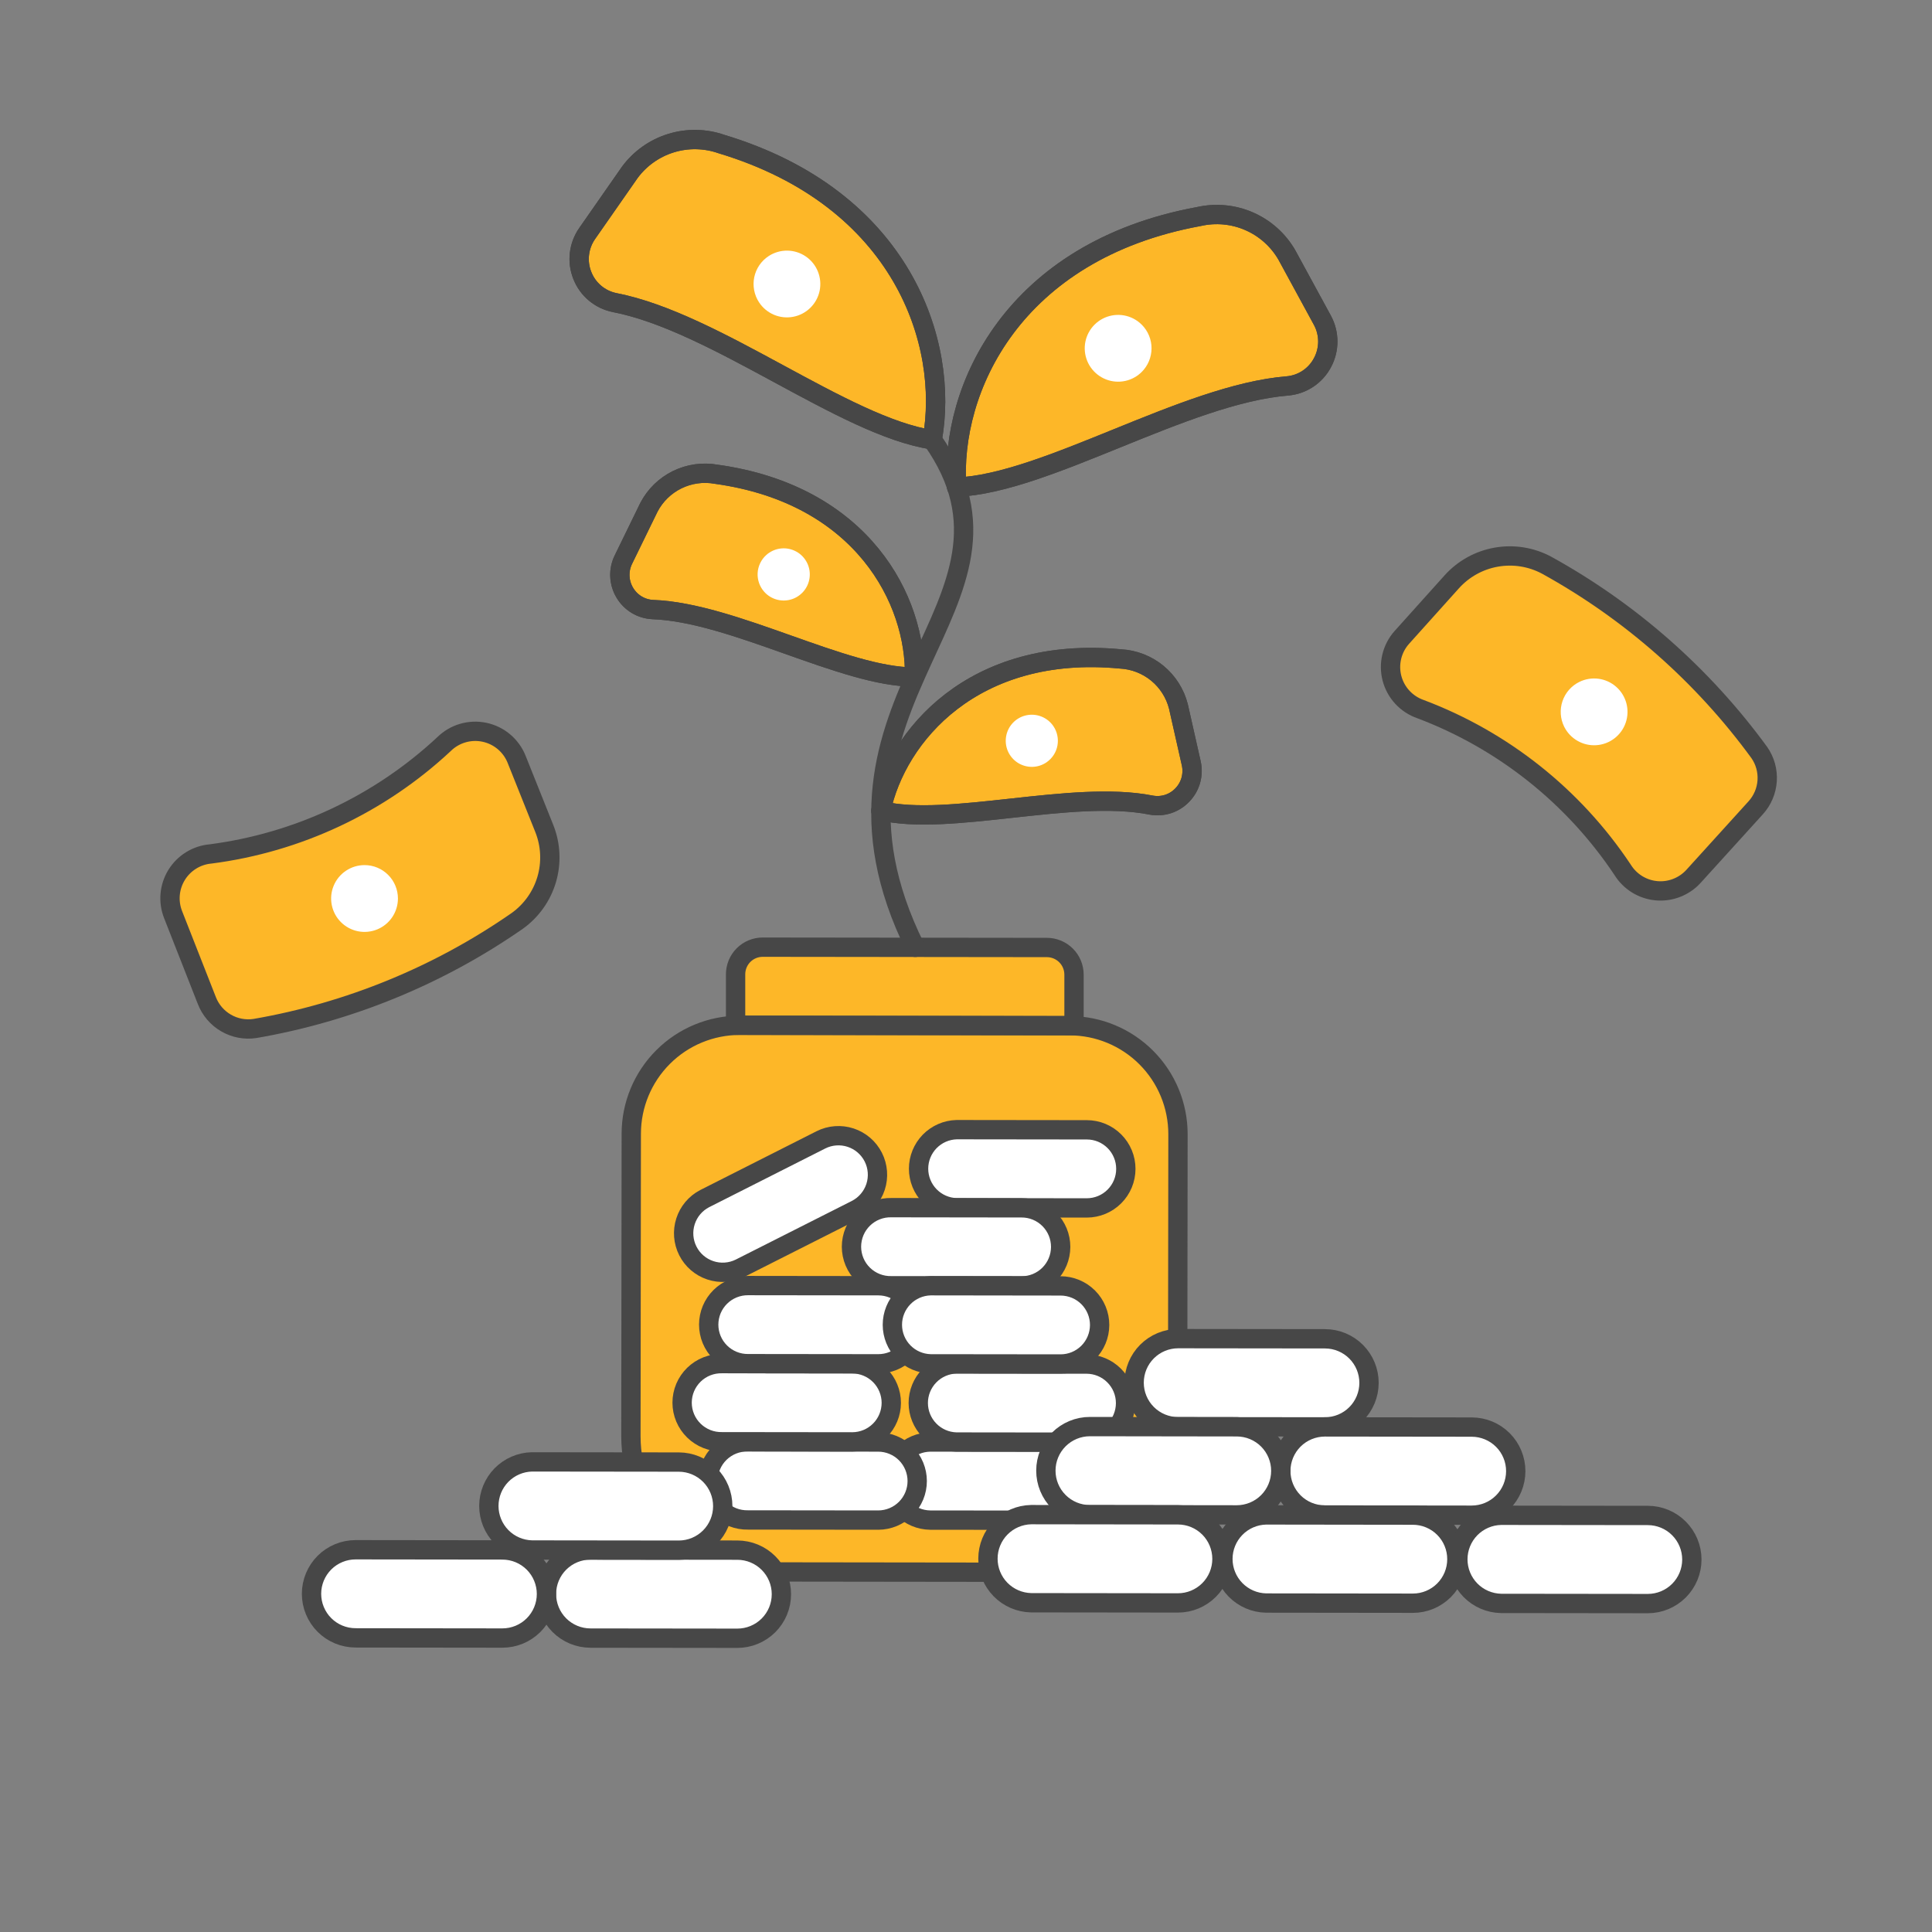 <svg width="100" height="100" viewBox="0 0 100 100" fill="none" xmlns="http://www.w3.org/2000/svg">
<rect x="0" y="0" width="100" height="100" fill="#808080" stroke="none"/>
<path d="M53.925 81.381L39.661 81.363C37.801 81.36 36.018 80.618 34.705 79.301C33.391 77.984 32.654 76.199 32.656 74.339L32.675 58.678C32.676 57.189 33.27 55.762 34.324 54.71C35.378 53.658 36.806 53.068 38.295 53.07L55.364 53.091C56.852 53.092 58.279 53.685 59.331 54.738C60.383 55.791 60.973 57.219 60.972 58.707L60.953 74.368C60.953 75.29 60.771 76.203 60.417 77.055C60.064 77.906 59.546 78.68 58.893 79.331C58.24 79.983 57.465 80.499 56.613 80.851C55.761 81.203 54.847 81.383 53.925 81.382L53.925 81.381Z" fill="#FDB728"/>
<path d="M54.19 49.042L39.479 49.025C39.107 49.025 38.75 49.172 38.486 49.435C38.223 49.698 38.075 50.055 38.074 50.427V53.066L55.591 53.087V50.448C55.591 50.076 55.444 49.719 55.181 49.455C54.918 49.192 54.562 49.043 54.19 49.042Z" fill="#FDB728"/>
<path d="M53.925 81.381L39.661 81.363C37.801 81.36 36.018 80.618 34.705 79.301C33.391 77.984 32.654 76.199 32.656 74.339L32.675 58.678C32.676 57.189 33.27 55.762 34.324 54.71C35.378 53.658 36.806 53.068 38.295 53.07L55.364 53.091C56.852 53.092 58.279 53.685 59.331 54.738C60.383 55.791 60.973 57.219 60.972 58.707L60.953 74.368C60.953 75.29 60.771 76.203 60.417 77.055C60.064 77.906 59.546 78.68 58.893 79.331C58.24 79.983 57.465 80.499 56.613 80.851C55.761 81.203 54.847 81.383 53.925 81.382L53.925 81.381Z" stroke="#474747" stroke-linecap="round" stroke-linejoin="round"/>
<path d="M54.19 49.042L39.479 49.025C39.107 49.025 38.75 49.172 38.486 49.435C38.223 49.698 38.075 50.055 38.074 50.427V53.066L55.591 53.087V50.448C55.591 50.076 55.444 49.719 55.181 49.455C54.918 49.192 54.562 49.043 54.19 49.042Z" stroke="#474747" stroke-linecap="round" stroke-linejoin="round"/>
<path d="M56.907 76.669C56.907 76.404 56.855 76.141 56.754 75.895C56.653 75.65 56.504 75.427 56.317 75.239C56.129 75.051 55.906 74.902 55.661 74.8C55.416 74.698 55.153 74.645 54.888 74.645L48.151 74.638C47.619 74.644 47.11 74.858 46.735 75.236C46.361 75.614 46.15 76.124 46.15 76.657C46.149 77.189 46.358 77.7 46.732 78.079C47.106 78.457 47.614 78.674 48.146 78.68L54.883 78.688C55.148 78.688 55.411 78.636 55.657 78.535C55.902 78.434 56.125 78.285 56.313 78.098C56.501 77.91 56.65 77.688 56.752 77.442C56.854 77.197 56.907 76.934 56.907 76.669V76.669Z" fill="white"/>
<path d="M56.907 76.669C56.907 76.404 56.855 76.141 56.754 75.895C56.653 75.65 56.504 75.427 56.317 75.239C56.129 75.051 55.906 74.902 55.661 74.8C55.416 74.698 55.153 74.645 54.888 74.645L48.151 74.638C47.619 74.644 47.11 74.858 46.735 75.236C46.361 75.614 46.15 76.124 46.15 76.657C46.149 77.189 46.358 77.7 46.732 78.079C47.106 78.457 47.614 78.674 48.146 78.68L54.883 78.688C55.148 78.688 55.411 78.636 55.657 78.535C55.902 78.434 56.125 78.285 56.313 78.098C56.501 77.91 56.65 77.688 56.752 77.442C56.854 77.197 56.907 76.934 56.907 76.669V76.669Z" stroke="#474747" stroke-linecap="round" stroke-linejoin="round"/>
<path d="M58.259 72.627C58.26 72.091 58.047 71.577 57.668 71.198C57.289 70.818 56.775 70.605 56.239 70.604L49.501 70.596C48.974 70.609 48.472 70.828 48.104 71.206C47.736 71.583 47.529 72.09 47.529 72.618C47.529 73.145 47.736 73.652 48.104 74.029C48.472 74.407 48.974 74.626 49.501 74.639L56.237 74.647C56.773 74.647 57.287 74.434 57.666 74.055C58.045 73.677 58.258 73.163 58.259 72.627V72.627Z" fill="white"/>
<path d="M58.259 72.627C58.26 72.091 58.047 71.577 57.668 71.198C57.289 70.818 56.775 70.605 56.239 70.604L49.501 70.596C48.974 70.609 48.472 70.828 48.104 71.206C47.736 71.583 47.529 72.09 47.529 72.618C47.529 73.145 47.736 73.652 48.104 74.029C48.472 74.407 48.974 74.626 49.501 74.639L56.237 74.647C56.773 74.647 57.287 74.434 57.666 74.055C58.045 73.677 58.258 73.163 58.259 72.627V72.627Z" stroke="#474747" stroke-linecap="round" stroke-linejoin="round"/>
<path d="M58.273 60.502C58.274 60.236 58.222 59.973 58.12 59.728C58.019 59.483 57.87 59.26 57.683 59.072C57.495 58.884 57.273 58.735 57.028 58.633C56.782 58.531 56.52 58.479 56.254 58.479L49.517 58.471C48.99 58.484 48.489 58.703 48.12 59.08C47.752 59.458 47.545 59.965 47.545 60.492C47.545 61.02 47.752 61.526 48.12 61.904C48.489 62.282 48.99 62.5 49.517 62.514L56.254 62.522C56.79 62.521 57.303 62.308 57.681 61.929C58.06 61.55 58.273 61.037 58.273 60.502V60.502Z" fill="white"/>
<path d="M58.273 60.502C58.274 60.236 58.222 59.973 58.12 59.728C58.019 59.483 57.87 59.26 57.683 59.072C57.495 58.884 57.273 58.735 57.028 58.633C56.782 58.531 56.52 58.479 56.254 58.479L49.517 58.471C48.99 58.484 48.489 58.703 48.12 59.08C47.752 59.458 47.545 59.965 47.545 60.492C47.545 61.02 47.752 61.526 48.12 61.904C48.489 62.282 48.99 62.5 49.517 62.514L56.254 62.522C56.79 62.521 57.303 62.308 57.681 61.929C58.06 61.55 58.273 61.037 58.273 60.502V60.502Z" stroke="#474747" stroke-linecap="round" stroke-linejoin="round"/>
<path d="M54.9 64.54C54.9 64.274 54.848 64.011 54.747 63.766C54.646 63.521 54.497 63.298 54.31 63.11C54.123 62.922 53.9 62.773 53.655 62.671C53.41 62.569 53.147 62.517 52.882 62.517L46.145 62.508C45.875 62.501 45.607 62.548 45.356 62.647C45.105 62.745 44.876 62.893 44.683 63.081C44.489 63.27 44.336 63.495 44.231 63.743C44.127 63.992 44.072 64.259 44.072 64.529C44.072 64.799 44.127 65.066 44.231 65.314C44.336 65.563 44.489 65.788 44.683 65.976C44.876 66.165 45.105 66.312 45.356 66.411C45.607 66.51 45.875 66.557 46.145 66.55L52.882 66.558C53.417 66.557 53.93 66.344 54.308 65.966C54.686 65.587 54.899 65.075 54.9 64.54Z" fill="white"/>
<path d="M54.9 64.54C54.9 64.274 54.848 64.011 54.747 63.766C54.646 63.521 54.497 63.298 54.31 63.11C54.123 62.922 53.9 62.773 53.655 62.671C53.41 62.569 53.147 62.517 52.882 62.517L46.145 62.508C45.875 62.501 45.607 62.548 45.356 62.647C45.105 62.745 44.876 62.893 44.683 63.081C44.489 63.27 44.336 63.495 44.231 63.743C44.127 63.992 44.072 64.259 44.072 64.529C44.072 64.799 44.127 65.066 44.231 65.314C44.336 65.563 44.489 65.788 44.683 65.976C44.876 66.165 45.105 66.312 45.356 66.411C45.607 66.51 45.875 66.557 46.145 66.55L52.882 66.558C53.417 66.557 53.93 66.344 54.308 65.966C54.686 65.587 54.899 65.075 54.9 64.54Z" stroke="#474747" stroke-linecap="round" stroke-linejoin="round"/>
<path d="M45.201 59.892C44.959 59.414 44.537 59.051 44.028 58.884C43.518 58.717 42.963 58.759 42.485 59.001L36.473 62.041C36.001 62.286 35.645 62.708 35.482 63.215C35.319 63.721 35.362 64.271 35.602 64.746C35.842 65.221 36.259 65.582 36.764 65.75C37.268 65.919 37.819 65.882 38.296 65.648L44.314 62.608C44.791 62.365 45.153 61.942 45.319 61.433C45.485 60.924 45.443 60.37 45.201 59.892Z" fill="white"/>
<path d="M45.201 59.892C44.959 59.414 44.537 59.051 44.028 58.884C43.518 58.717 42.963 58.759 42.485 59.001L36.473 62.041C36.001 62.286 35.645 62.708 35.482 63.215C35.319 63.721 35.362 64.271 35.602 64.746C35.842 65.221 36.259 65.582 36.764 65.75C37.268 65.919 37.819 65.882 38.296 65.648L44.314 62.608C44.791 62.365 45.153 61.942 45.319 61.433C45.485 60.924 45.443 60.37 45.201 59.892Z" stroke="#474747" stroke-linecap="round" stroke-linejoin="round"/>
<path d="M47.475 76.657C47.474 76.122 47.261 75.609 46.883 75.23C46.504 74.852 45.991 74.639 45.455 74.638L38.718 74.629C38.449 74.623 38.18 74.67 37.929 74.768C37.678 74.867 37.449 75.015 37.256 75.203C37.063 75.392 36.91 75.617 36.805 75.865C36.7 76.114 36.646 76.381 36.646 76.651C36.646 76.92 36.7 77.187 36.805 77.436C36.91 77.685 37.063 77.91 37.256 78.098C37.449 78.286 37.678 78.434 37.929 78.533C38.18 78.631 38.449 78.679 38.718 78.672L45.455 78.68C45.991 78.679 46.505 78.466 46.884 78.086C47.263 77.707 47.475 77.193 47.475 76.657V76.657Z" fill="white"/>
<path d="M47.475 76.657C47.474 76.122 47.261 75.609 46.883 75.23C46.504 74.852 45.991 74.639 45.455 74.638L38.718 74.629C38.449 74.623 38.18 74.67 37.929 74.768C37.678 74.867 37.449 75.015 37.256 75.203C37.063 75.392 36.91 75.617 36.805 75.865C36.7 76.114 36.646 76.381 36.646 76.651C36.646 76.92 36.7 77.187 36.805 77.436C36.91 77.685 37.063 77.91 37.256 78.098C37.449 78.286 37.678 78.434 37.929 78.533C38.18 78.631 38.449 78.679 38.718 78.672L45.455 78.68C45.991 78.679 46.505 78.466 46.884 78.086C47.263 77.707 47.475 77.193 47.475 76.657V76.657Z" stroke="#474747" stroke-linecap="round" stroke-linejoin="round"/>
<path d="M46.133 72.613C46.133 72.078 45.921 71.564 45.542 71.184C45.164 70.805 44.651 70.591 44.115 70.59L37.379 70.581C37.109 70.575 36.841 70.622 36.59 70.72C36.339 70.819 36.11 70.967 35.917 71.155C35.724 71.344 35.57 71.569 35.465 71.817C35.36 72.066 35.306 72.333 35.306 72.603C35.306 72.872 35.36 73.139 35.465 73.388C35.57 73.637 35.724 73.862 35.917 74.05C36.11 74.238 36.339 74.386 36.59 74.485C36.841 74.583 37.109 74.631 37.379 74.624L44.115 74.632C44.65 74.631 45.162 74.418 45.541 74.039C45.919 73.661 46.132 73.148 46.133 72.613V72.613Z" fill="white"/>
<path d="M46.133 72.613C46.133 72.078 45.921 71.564 45.542 71.184C45.164 70.805 44.651 70.591 44.115 70.59L37.379 70.581C37.109 70.575 36.841 70.622 36.59 70.72C36.339 70.819 36.11 70.967 35.917 71.155C35.724 71.344 35.57 71.569 35.465 71.817C35.36 72.066 35.306 72.333 35.306 72.603C35.306 72.872 35.36 73.139 35.465 73.388C35.57 73.637 35.724 73.862 35.917 74.05C36.11 74.238 36.339 74.386 36.59 74.485C36.841 74.583 37.109 74.631 37.379 74.624L44.115 74.632C44.65 74.631 45.162 74.418 45.541 74.039C45.919 73.661 46.132 73.148 46.133 72.613V72.613Z" stroke="#474747" stroke-linecap="round" stroke-linejoin="round"/>
<path d="M47.484 68.573C47.485 68.307 47.433 68.044 47.331 67.799C47.23 67.553 47.081 67.33 46.894 67.143C46.706 66.955 46.484 66.806 46.239 66.704C45.993 66.602 45.731 66.55 45.465 66.549L38.728 66.541C38.461 66.538 38.196 66.588 37.948 66.688C37.7 66.788 37.474 66.936 37.284 67.124C37.094 67.311 36.943 67.535 36.839 67.781C36.736 68.028 36.683 68.293 36.682 68.56C36.682 68.827 36.735 69.092 36.837 69.339C36.94 69.585 37.091 69.809 37.281 69.998C37.47 70.186 37.696 70.334 37.943 70.435C38.191 70.535 38.456 70.586 38.723 70.583L45.46 70.591C45.996 70.592 46.511 70.379 46.89 70.001C47.27 69.622 47.483 69.108 47.484 68.572V68.573Z" fill="white"/>
<path d="M47.484 68.573C47.485 68.307 47.433 68.044 47.331 67.799C47.23 67.553 47.081 67.33 46.894 67.143C46.706 66.955 46.484 66.806 46.239 66.704C45.993 66.602 45.731 66.55 45.465 66.549L38.728 66.541C38.461 66.538 38.196 66.588 37.948 66.688C37.7 66.788 37.474 66.936 37.284 67.124C37.094 67.311 36.943 67.535 36.839 67.781C36.736 68.028 36.683 68.293 36.682 68.56C36.682 68.827 36.735 69.092 36.837 69.339C36.94 69.585 37.091 69.809 37.281 69.998C37.47 70.186 37.696 70.334 37.943 70.435C38.191 70.535 38.456 70.586 38.723 70.583L45.46 70.591C45.996 70.592 46.511 70.379 46.89 70.001C47.27 69.622 47.483 69.108 47.484 68.572V68.573Z" stroke="#474747" stroke-linecap="round" stroke-linejoin="round"/>
<path d="M56.917 68.585C56.917 68.319 56.866 68.055 56.764 67.81C56.663 67.564 56.515 67.341 56.327 67.153C56.139 66.964 55.916 66.815 55.671 66.713C55.426 66.611 55.163 66.559 54.897 66.558L48.161 66.549C47.633 66.563 47.132 66.781 46.764 67.159C46.395 67.537 46.189 68.043 46.189 68.571C46.189 69.098 46.395 69.605 46.764 69.983C47.132 70.36 47.633 70.579 48.161 70.592L54.897 70.6C55.432 70.6 55.944 70.387 56.323 70.009C56.701 69.631 56.915 69.119 56.917 68.584V68.585Z" fill="white"/>
<path d="M56.917 68.585C56.917 68.319 56.866 68.055 56.764 67.81C56.663 67.564 56.515 67.341 56.327 67.153C56.139 66.964 55.916 66.815 55.671 66.713C55.426 66.611 55.163 66.559 54.897 66.558L48.161 66.549C47.633 66.563 47.132 66.781 46.764 67.159C46.395 67.537 46.189 68.043 46.189 68.571C46.189 69.098 46.395 69.605 46.764 69.983C47.132 70.36 47.633 70.579 48.161 70.592L54.897 70.6C55.432 70.6 55.944 70.387 56.323 70.009C56.701 69.631 56.915 69.119 56.917 68.584V68.585Z" stroke="#474747" stroke-linecap="round" stroke-linejoin="round"/>
<path d="M70.86 71.579C70.861 70.974 70.621 70.394 70.194 69.966C69.767 69.538 69.188 69.297 68.584 69.296L60.983 69.287C60.378 69.287 59.798 69.527 59.37 69.955C58.943 70.382 58.702 70.962 58.702 71.567C58.702 72.172 58.943 72.752 59.37 73.179C59.798 73.607 60.378 73.847 60.983 73.847L68.582 73.856C69.186 73.856 69.765 73.616 70.192 73.189C70.619 72.762 70.859 72.183 70.86 71.579Z" fill="white"/>
<path d="M70.86 71.579C70.861 70.974 70.621 70.394 70.194 69.966C69.767 69.538 69.188 69.297 68.584 69.296L60.983 69.287C60.378 69.287 59.798 69.527 59.37 69.955C58.943 70.382 58.702 70.962 58.702 71.567C58.702 72.172 58.943 72.752 59.37 73.179C59.798 73.607 60.378 73.847 60.983 73.847L68.582 73.856C69.186 73.856 69.765 73.616 70.192 73.189C70.619 72.762 70.859 72.183 70.86 71.579Z" stroke="#474747" stroke-linecap="round" stroke-linejoin="round"/>
<path d="M78.455 76.148C78.455 75.849 78.397 75.552 78.282 75.276C78.168 74.999 78.001 74.747 77.789 74.535C77.578 74.323 77.326 74.155 77.05 74.04C76.773 73.925 76.477 73.866 76.177 73.865L68.578 73.856C68.278 73.856 67.981 73.915 67.705 74.029C67.428 74.143 67.176 74.311 66.964 74.522C66.752 74.734 66.584 74.985 66.469 75.261C66.354 75.538 66.295 75.834 66.294 76.133C66.294 76.433 66.352 76.73 66.467 77.006C66.581 77.283 66.749 77.535 66.96 77.747C67.171 77.959 67.423 78.127 67.699 78.242C67.976 78.357 68.272 78.416 68.572 78.417L76.172 78.427C76.472 78.427 76.769 78.368 77.045 78.254C77.322 78.14 77.573 77.972 77.785 77.76C77.997 77.549 78.166 77.297 78.28 77.021C78.395 76.744 78.454 76.448 78.455 76.148Z" fill="white"/>
<path d="M78.455 76.148C78.455 75.849 78.397 75.552 78.282 75.276C78.168 74.999 78.001 74.747 77.789 74.535C77.578 74.323 77.326 74.155 77.05 74.04C76.773 73.925 76.477 73.866 76.177 73.865L68.578 73.856C68.278 73.856 67.981 73.915 67.705 74.029C67.428 74.143 67.176 74.311 66.964 74.522C66.752 74.734 66.584 74.985 66.469 75.261C66.354 75.538 66.295 75.834 66.294 76.133C66.294 76.433 66.352 76.73 66.467 77.006C66.581 77.283 66.749 77.535 66.96 77.747C67.171 77.959 67.423 78.127 67.699 78.242C67.976 78.357 68.272 78.416 68.572 78.417L76.172 78.427C76.472 78.427 76.769 78.368 77.045 78.254C77.322 78.14 77.573 77.972 77.785 77.76C77.997 77.549 78.166 77.297 78.28 77.021C78.395 76.744 78.454 76.448 78.455 76.148Z" stroke="#474747" stroke-linecap="round" stroke-linejoin="round"/>
<path d="M66.294 76.135C66.295 75.835 66.236 75.538 66.122 75.262C66.008 74.985 65.84 74.733 65.629 74.521C65.417 74.309 65.166 74.141 64.889 74.026C64.613 73.911 64.316 73.852 64.017 73.851L56.417 73.84C55.812 73.839 55.232 74.079 54.804 74.506C54.376 74.933 54.135 75.513 54.134 76.118C54.133 76.722 54.372 77.303 54.8 77.731C55.227 78.159 55.806 78.4 56.411 78.401L64.012 78.411C64.616 78.411 65.196 78.171 65.624 77.745C66.052 77.318 66.293 76.739 66.294 76.135Z" fill="white"/>
<path d="M66.294 76.135C66.295 75.835 66.236 75.538 66.122 75.262C66.008 74.985 65.84 74.733 65.629 74.521C65.417 74.309 65.166 74.141 64.889 74.026C64.613 73.911 64.316 73.852 64.017 73.851L56.417 73.84C55.812 73.839 55.232 74.079 54.804 74.506C54.376 74.933 54.135 75.513 54.134 76.118C54.133 76.722 54.372 77.303 54.8 77.731C55.227 78.159 55.806 78.4 56.411 78.401L64.012 78.411C64.616 78.411 65.196 78.171 65.624 77.745C66.052 77.318 66.293 76.739 66.294 76.135Z" stroke="#474747" stroke-linecap="round" stroke-linejoin="round"/>
<path d="M63.249 80.69C63.249 80.085 63.01 79.505 62.583 79.077C62.156 78.649 61.577 78.408 60.972 78.407L53.373 78.397C52.776 78.408 52.208 78.653 51.789 79.079C51.371 79.505 51.137 80.078 51.136 80.675C51.135 81.271 51.368 81.845 51.785 82.272C52.202 82.698 52.77 82.945 53.367 82.958L60.967 82.967C61.571 82.968 62.151 82.728 62.579 82.301C63.007 81.874 63.248 81.295 63.249 80.69Z" fill="white"/>
<path d="M63.249 80.69C63.249 80.085 63.01 79.505 62.583 79.077C62.156 78.649 61.577 78.408 60.972 78.407L53.373 78.397C52.776 78.408 52.208 78.653 51.789 79.079C51.371 79.505 51.137 80.078 51.136 80.675C51.135 81.271 51.368 81.845 51.785 82.272C52.202 82.698 52.77 82.945 53.367 82.958L60.967 82.967C61.571 82.968 62.151 82.728 62.579 82.301C63.007 81.874 63.248 81.295 63.249 80.69Z" stroke="#474747" stroke-linecap="round" stroke-linejoin="round"/>
<path d="M40.445 82.519C40.446 82.219 40.387 81.922 40.273 81.645C40.159 81.369 39.991 81.117 39.779 80.905C39.568 80.693 39.317 80.525 39.04 80.41C38.764 80.295 38.467 80.236 38.168 80.235L30.568 80.226C29.963 80.225 29.383 80.465 28.954 80.892C28.526 81.319 28.285 81.899 28.285 82.504C28.284 83.108 28.523 83.689 28.95 84.117C29.377 84.545 29.957 84.786 30.562 84.787L38.163 84.796C38.462 84.796 38.759 84.738 39.035 84.623C39.312 84.509 39.564 84.341 39.776 84.13C39.988 83.918 40.156 83.667 40.271 83.391C40.386 83.114 40.445 82.818 40.445 82.519Z" fill="white"/>
<path d="M40.445 82.519C40.446 82.219 40.387 81.922 40.273 81.645C40.159 81.369 39.991 81.117 39.779 80.905C39.568 80.693 39.317 80.525 39.04 80.41C38.764 80.295 38.467 80.236 38.168 80.235L30.568 80.226C29.963 80.225 29.383 80.465 28.954 80.892C28.526 81.319 28.285 81.899 28.285 82.504C28.284 83.108 28.523 83.689 28.95 84.117C29.377 84.545 29.957 84.786 30.562 84.787L38.163 84.796C38.462 84.796 38.759 84.738 39.035 84.623C39.312 84.509 39.564 84.341 39.776 84.13C39.988 83.918 40.156 83.667 40.271 83.391C40.386 83.114 40.445 82.818 40.445 82.519Z" stroke="#474747" stroke-linecap="round" stroke-linejoin="round"/>
<path d="M28.285 82.507C28.285 82.208 28.226 81.912 28.112 81.635C27.998 81.358 27.83 81.106 27.619 80.894C27.407 80.682 27.156 80.514 26.88 80.399C26.603 80.284 26.307 80.225 26.007 80.224L18.407 80.215C18.108 80.215 17.811 80.273 17.534 80.388C17.258 80.502 17.006 80.669 16.794 80.881C16.582 81.093 16.414 81.344 16.299 81.62C16.184 81.897 16.124 82.193 16.124 82.493C16.124 82.792 16.182 83.088 16.297 83.365C16.411 83.642 16.578 83.894 16.79 84.106C17.001 84.318 17.252 84.486 17.529 84.601C17.805 84.716 18.102 84.775 18.401 84.776L26.002 84.785C26.607 84.785 27.187 84.546 27.615 84.119C28.043 83.692 28.284 83.112 28.285 82.507Z" fill="white"/>
<path d="M28.285 82.507C28.285 82.208 28.226 81.912 28.112 81.635C27.998 81.358 27.83 81.106 27.619 80.894C27.407 80.682 27.156 80.514 26.88 80.399C26.603 80.284 26.307 80.225 26.007 80.224L18.407 80.215C18.108 80.215 17.811 80.273 17.534 80.388C17.258 80.502 17.006 80.669 16.794 80.881C16.582 81.093 16.414 81.344 16.299 81.62C16.184 81.897 16.124 82.193 16.124 82.493C16.124 82.792 16.182 83.088 16.297 83.365C16.411 83.642 16.578 83.894 16.79 84.106C17.001 84.318 17.252 84.486 17.529 84.601C17.805 84.716 18.102 84.775 18.401 84.776L26.002 84.785C26.607 84.785 27.187 84.546 27.615 84.119C28.043 83.692 28.284 83.112 28.285 82.507Z" stroke="#474747" stroke-linecap="round" stroke-linejoin="round"/>
<path d="M37.41 77.959C37.41 77.355 37.172 76.776 36.745 76.347C36.319 75.919 35.741 75.678 35.137 75.676L27.536 75.667C26.94 75.679 26.372 75.925 25.954 76.351C25.537 76.778 25.303 77.351 25.303 77.948C25.303 78.544 25.537 79.117 25.954 79.544C26.372 79.97 26.94 80.216 27.536 80.228L35.136 80.237C35.739 80.236 36.318 79.995 36.744 79.568C37.17 79.141 37.409 78.562 37.41 77.959Z" fill="white"/>
<path d="M37.41 77.959C37.41 77.355 37.172 76.776 36.745 76.347C36.319 75.919 35.741 75.678 35.137 75.676L27.536 75.667C26.94 75.679 26.372 75.925 25.954 76.351C25.537 76.778 25.303 77.351 25.303 77.948C25.303 78.544 25.537 79.117 25.954 79.544C26.372 79.97 26.94 80.216 27.536 80.228L35.136 80.237C35.739 80.236 36.318 79.995 36.744 79.568C37.17 79.141 37.409 78.562 37.41 77.959Z" stroke="#474747" stroke-linecap="round" stroke-linejoin="round"/>
<path d="M75.408 80.705C75.409 80.406 75.35 80.109 75.236 79.832C75.122 79.555 74.954 79.304 74.743 79.092C74.532 78.88 74.281 78.712 74.004 78.597C73.728 78.481 73.431 78.422 73.132 78.422L65.531 78.412C64.934 78.424 64.366 78.67 63.949 79.096C63.531 79.523 63.297 80.096 63.297 80.692C63.297 81.289 63.531 81.862 63.949 82.289C64.366 82.715 64.934 82.961 65.531 82.973L73.131 82.982C73.735 82.982 74.314 82.742 74.741 82.315C75.168 81.888 75.408 81.309 75.408 80.705Z" fill="white"/>
<path d="M75.408 80.705C75.409 80.406 75.35 80.109 75.236 79.832C75.122 79.555 74.954 79.304 74.743 79.092C74.532 78.88 74.281 78.712 74.004 78.597C73.728 78.481 73.431 78.422 73.132 78.422L65.531 78.412C64.934 78.424 64.366 78.67 63.949 79.096C63.531 79.523 63.297 80.096 63.297 80.692C63.297 81.289 63.531 81.862 63.949 82.289C64.366 82.715 64.934 82.961 65.531 82.973L73.131 82.982C73.735 82.982 74.314 82.742 74.741 82.315C75.168 81.888 75.408 81.309 75.408 80.705Z" stroke="#474747" stroke-linecap="round" stroke-linejoin="round"/>
<path d="M87.57 80.723C87.57 80.118 87.33 79.538 86.903 79.11C86.477 78.682 85.897 78.441 85.293 78.44L77.692 78.431C77.095 78.443 76.527 78.689 76.109 79.115C75.692 79.542 75.458 80.115 75.458 80.712C75.458 81.308 75.692 81.881 76.109 82.308C76.527 82.734 77.095 82.98 77.692 82.992L85.291 83.001C85.895 83.001 86.475 82.76 86.902 82.333C87.329 81.906 87.569 81.327 87.57 80.723Z" fill="white"/>
<path d="M87.57 80.723C87.57 80.118 87.33 79.538 86.903 79.11C86.477 78.682 85.897 78.441 85.293 78.44L77.692 78.431C77.095 78.443 76.527 78.689 76.109 79.115C75.692 79.542 75.458 80.115 75.458 80.712C75.458 81.308 75.692 81.881 76.109 82.308C76.527 82.734 77.095 82.98 77.692 82.992L85.291 83.001C85.895 83.001 86.475 82.76 86.902 82.333C87.329 81.906 87.569 81.327 87.57 80.723Z" stroke="#474747" stroke-linecap="round" stroke-linejoin="round"/>
<path d="M26.741 39.304C26.6 38.95 26.374 38.637 26.082 38.392C25.791 38.147 25.443 37.978 25.07 37.901C24.697 37.823 24.311 37.839 23.946 37.947C23.581 38.055 23.248 38.252 22.978 38.52C19.643 41.628 15.419 43.614 10.898 44.2C10.541 44.231 10.197 44.346 9.892 44.535C9.588 44.723 9.331 44.979 9.143 45.284C8.955 45.589 8.84 45.933 8.808 46.29C8.776 46.646 8.828 47.005 8.959 47.339L10.709 51.795C10.899 52.281 11.248 52.688 11.699 52.949C12.15 53.211 12.676 53.312 13.192 53.235C18.07 52.392 22.705 50.492 26.77 47.667C27.505 47.142 28.042 46.386 28.297 45.519C28.551 44.653 28.508 43.726 28.174 42.887L26.741 39.304Z" fill="#FDB728" stroke="#474747" stroke-linejoin="round"/>
<path d="M20.597 46.509C20.596 46.851 20.494 47.185 20.304 47.469C20.114 47.753 19.844 47.974 19.527 48.105C19.211 48.235 18.864 48.269 18.528 48.202C18.193 48.135 17.885 47.969 17.644 47.727C17.402 47.485 17.238 47.177 17.172 46.841C17.106 46.506 17.14 46.158 17.272 45.843C17.403 45.527 17.625 45.257 17.91 45.068C18.195 44.878 18.529 44.777 18.871 44.778C19.098 44.778 19.323 44.823 19.532 44.91C19.742 44.998 19.932 45.125 20.092 45.286C20.253 45.447 20.38 45.637 20.466 45.847C20.553 46.057 20.597 46.282 20.597 46.509Z" fill="white"/>
<path d="M72.564 32.986C72.309 33.269 72.129 33.611 72.039 33.981C71.949 34.351 71.952 34.737 72.048 35.106C72.144 35.474 72.329 35.813 72.588 36.092C72.847 36.371 73.171 36.582 73.531 36.706C77.796 38.315 81.451 41.22 83.981 45.013C84.168 45.318 84.424 45.575 84.727 45.765C85.031 45.954 85.375 46.071 85.732 46.104C86.088 46.138 86.448 46.088 86.781 45.958C87.115 45.829 87.415 45.624 87.656 45.359L90.876 41.81C91.225 41.425 91.434 40.932 91.468 40.413C91.502 39.894 91.359 39.379 91.062 38.952C88.143 34.953 84.385 31.643 80.049 29.252C79.253 28.827 78.337 28.681 77.447 28.838C76.558 28.994 75.747 29.444 75.143 30.115L72.564 32.986Z" fill="#FDB728" stroke="#474747" stroke-linejoin="round"/>
<path d="M81.746 35.296C82.053 35.145 82.398 35.088 82.737 35.132C83.076 35.177 83.394 35.321 83.651 35.547C83.908 35.772 84.092 36.069 84.181 36.399C84.269 36.729 84.258 37.078 84.148 37.402C84.038 37.726 83.835 38.01 83.563 38.218C83.292 38.426 82.965 38.549 82.624 38.571C82.283 38.594 81.943 38.514 81.647 38.343C81.35 38.172 81.112 37.918 80.96 37.611C80.86 37.407 80.8 37.186 80.786 36.959C80.771 36.733 80.801 36.505 80.874 36.29C80.947 36.075 81.061 35.877 81.211 35.706C81.361 35.535 81.543 35.396 81.746 35.296Z" fill="white"/>
<path d="M47.373 49.035C40.989 36.142 54.316 31.351 48.251 22.761" stroke="#474747" stroke-linecap="round" stroke-linejoin="round"/>
<path d="M30.39 12.088C30.173 12.4 30.036 12.762 29.992 13.14C29.948 13.518 29.999 13.902 30.14 14.255C30.278 14.611 30.503 14.926 30.795 15.171C31.086 15.417 31.435 15.585 31.809 15.661C37.041 16.674 43.679 22.066 48.252 22.761C49.156 17.774 46.717 10.28 37.342 7.456C36.498 7.162 35.582 7.146 34.728 7.41C33.875 7.674 33.128 8.204 32.597 8.923L30.39 12.088Z" fill="#FDB728" stroke="#474747" stroke-linejoin="round"/>
<path d="M39.786 13.254C40.072 13.067 40.407 12.969 40.749 12.972C41.09 12.976 41.423 13.08 41.706 13.273C41.988 13.465 42.207 13.737 42.334 14.054C42.462 14.37 42.493 14.718 42.424 15.052C42.354 15.387 42.187 15.693 41.943 15.932C41.699 16.172 41.39 16.334 41.055 16.397C40.719 16.461 40.372 16.424 40.057 16.291C39.743 16.157 39.475 15.934 39.288 15.648C39.163 15.458 39.077 15.246 39.035 15.022C38.992 14.799 38.994 14.57 39.04 14.348C39.087 14.125 39.176 13.914 39.304 13.726C39.432 13.539 39.596 13.378 39.786 13.254Z" fill="white"/>
<path d="M30.39 12.088C30.173 12.4 30.036 12.762 29.992 13.14C29.948 13.518 29.999 13.902 30.14 14.255C30.278 14.611 30.503 14.926 30.795 15.171C31.086 15.417 31.435 15.585 31.809 15.661C37.041 16.674 43.679 22.066 48.252 22.761C49.156 17.774 46.717 10.28 37.342 7.456C36.498 7.162 35.582 7.146 34.728 7.41C33.875 7.674 33.128 8.204 32.597 8.923L30.39 12.088Z" stroke="#474747" stroke-linecap="round" stroke-linejoin="round"/>
<path d="M68.448 16.578C68.629 16.913 68.725 17.287 68.727 17.668C68.728 18.049 68.636 18.424 68.457 18.76C68.281 19.099 68.022 19.387 67.705 19.6C67.388 19.812 67.023 19.941 66.643 19.975C61.331 20.404 54.142 25.029 49.517 25.214C49.167 20.158 52.419 12.979 62.052 11.208C62.923 11.01 63.835 11.095 64.654 11.452C65.474 11.809 66.157 12.419 66.605 13.192L68.448 16.578Z" fill="#FDB728" stroke="#474747" stroke-linejoin="round"/>
<path d="M58.977 16.697C58.714 16.478 58.392 16.343 58.052 16.308C57.712 16.273 57.369 16.34 57.067 16.499C56.765 16.659 56.517 16.905 56.354 17.205C56.191 17.506 56.121 17.848 56.153 18.189C56.185 18.529 56.317 18.852 56.533 19.118C56.748 19.383 57.038 19.578 57.364 19.679C57.691 19.78 58.04 19.782 58.368 19.685C58.695 19.587 58.987 19.395 59.205 19.131C59.35 18.957 59.459 18.755 59.526 18.538C59.593 18.321 59.617 18.093 59.596 17.867C59.575 17.641 59.509 17.421 59.403 17.22C59.297 17.019 59.152 16.841 58.977 16.697Z" fill="white"/>
<path d="M68.448 16.578C68.629 16.913 68.725 17.287 68.727 17.668C68.728 18.049 68.636 18.424 68.457 18.76C68.281 19.099 68.022 19.387 67.705 19.6C67.388 19.812 67.023 19.941 66.643 19.975C61.331 20.404 54.142 25.029 49.517 25.214C49.167 20.158 52.419 12.979 62.052 11.208C62.923 11.01 63.835 11.095 64.654 11.452C65.474 11.809 66.157 12.419 66.605 13.192L68.448 16.578Z" stroke="#474747" stroke-linecap="round" stroke-linejoin="round"/>
<path d="M61.658 39.504C61.724 39.794 61.716 40.096 61.637 40.383C61.557 40.669 61.407 40.932 61.201 41.146C60.996 41.362 60.741 41.524 60.458 41.616C60.174 41.707 59.873 41.726 59.58 41.671C55.496 40.862 49.106 42.807 45.596 41.961C46.409 38.087 50.384 33.383 57.996 34.106C58.693 34.143 59.359 34.401 59.899 34.843C60.439 35.286 60.823 35.889 60.995 36.565L61.658 39.504Z" fill="#FDB728" stroke="#474747" stroke-linejoin="round"/>
<path d="M54.519 37.579C54.368 37.359 54.155 37.189 53.907 37.09C53.659 36.991 53.387 36.968 53.126 37.023C52.865 37.078 52.626 37.21 52.44 37.401C52.254 37.592 52.128 37.834 52.08 38.097C52.031 38.359 52.061 38.63 52.166 38.876C52.272 39.121 52.447 39.329 52.671 39.475C52.895 39.62 53.157 39.696 53.424 39.693C53.691 39.689 53.95 39.607 54.17 39.456C54.465 39.253 54.668 38.941 54.733 38.59C54.798 38.238 54.721 37.874 54.519 37.579Z" fill="white"/>
<path d="M61.658 39.504C61.724 39.794 61.716 40.096 61.637 40.383C61.557 40.669 61.407 40.932 61.201 41.146C60.996 41.362 60.741 41.524 60.458 41.616C60.174 41.707 59.873 41.726 59.58 41.671C55.496 40.862 49.106 42.807 45.596 41.961C46.409 38.087 50.384 33.383 57.996 34.106C58.693 34.143 59.359 34.401 59.899 34.843C60.439 35.286 60.823 35.889 60.995 36.565L61.658 39.504Z" stroke="#474747" stroke-linecap="round" stroke-linejoin="round"/>
<path d="M32.267 28.965C32.136 29.232 32.073 29.527 32.085 29.825C32.097 30.122 32.182 30.411 32.333 30.668C32.483 30.925 32.694 31.141 32.949 31.295C33.204 31.45 33.493 31.538 33.791 31.551C37.951 31.703 43.718 35.062 47.334 35.042C47.433 31.085 44.648 25.597 37.072 24.547C36.385 24.423 35.675 24.523 35.048 24.831C34.421 25.139 33.909 25.64 33.587 26.259L32.267 28.965Z" fill="#FDB728" stroke="#474747" stroke-linejoin="round"/>
<path d="M39.658 28.731C39.856 28.552 40.103 28.435 40.367 28.396C40.631 28.357 40.901 28.397 41.142 28.512C41.384 28.626 41.586 28.809 41.723 29.039C41.861 29.268 41.927 29.532 41.913 29.799C41.9 30.066 41.808 30.323 41.649 30.537C41.489 30.752 41.27 30.914 41.019 31.004C40.767 31.094 40.495 31.107 40.236 31.042C39.976 30.977 39.742 30.837 39.563 30.639C39.444 30.507 39.352 30.354 39.292 30.186C39.233 30.02 39.206 29.842 39.215 29.665C39.224 29.488 39.268 29.314 39.344 29.154C39.42 28.994 39.526 28.85 39.658 28.731Z" fill="white"/>
<path d="M32.267 28.965C32.136 29.232 32.073 29.527 32.085 29.825C32.097 30.122 32.182 30.411 32.333 30.668C32.483 30.925 32.694 31.141 32.949 31.295C33.204 31.45 33.493 31.538 33.791 31.551C37.951 31.703 43.718 35.062 47.334 35.042C47.433 31.085 44.648 25.597 37.072 24.547C36.385 24.423 35.675 24.523 35.048 24.831C34.421 25.139 33.909 25.64 33.587 26.259L32.267 28.965Z" stroke="#474747" stroke-linecap="round" stroke-linejoin="round"/>
</svg>
